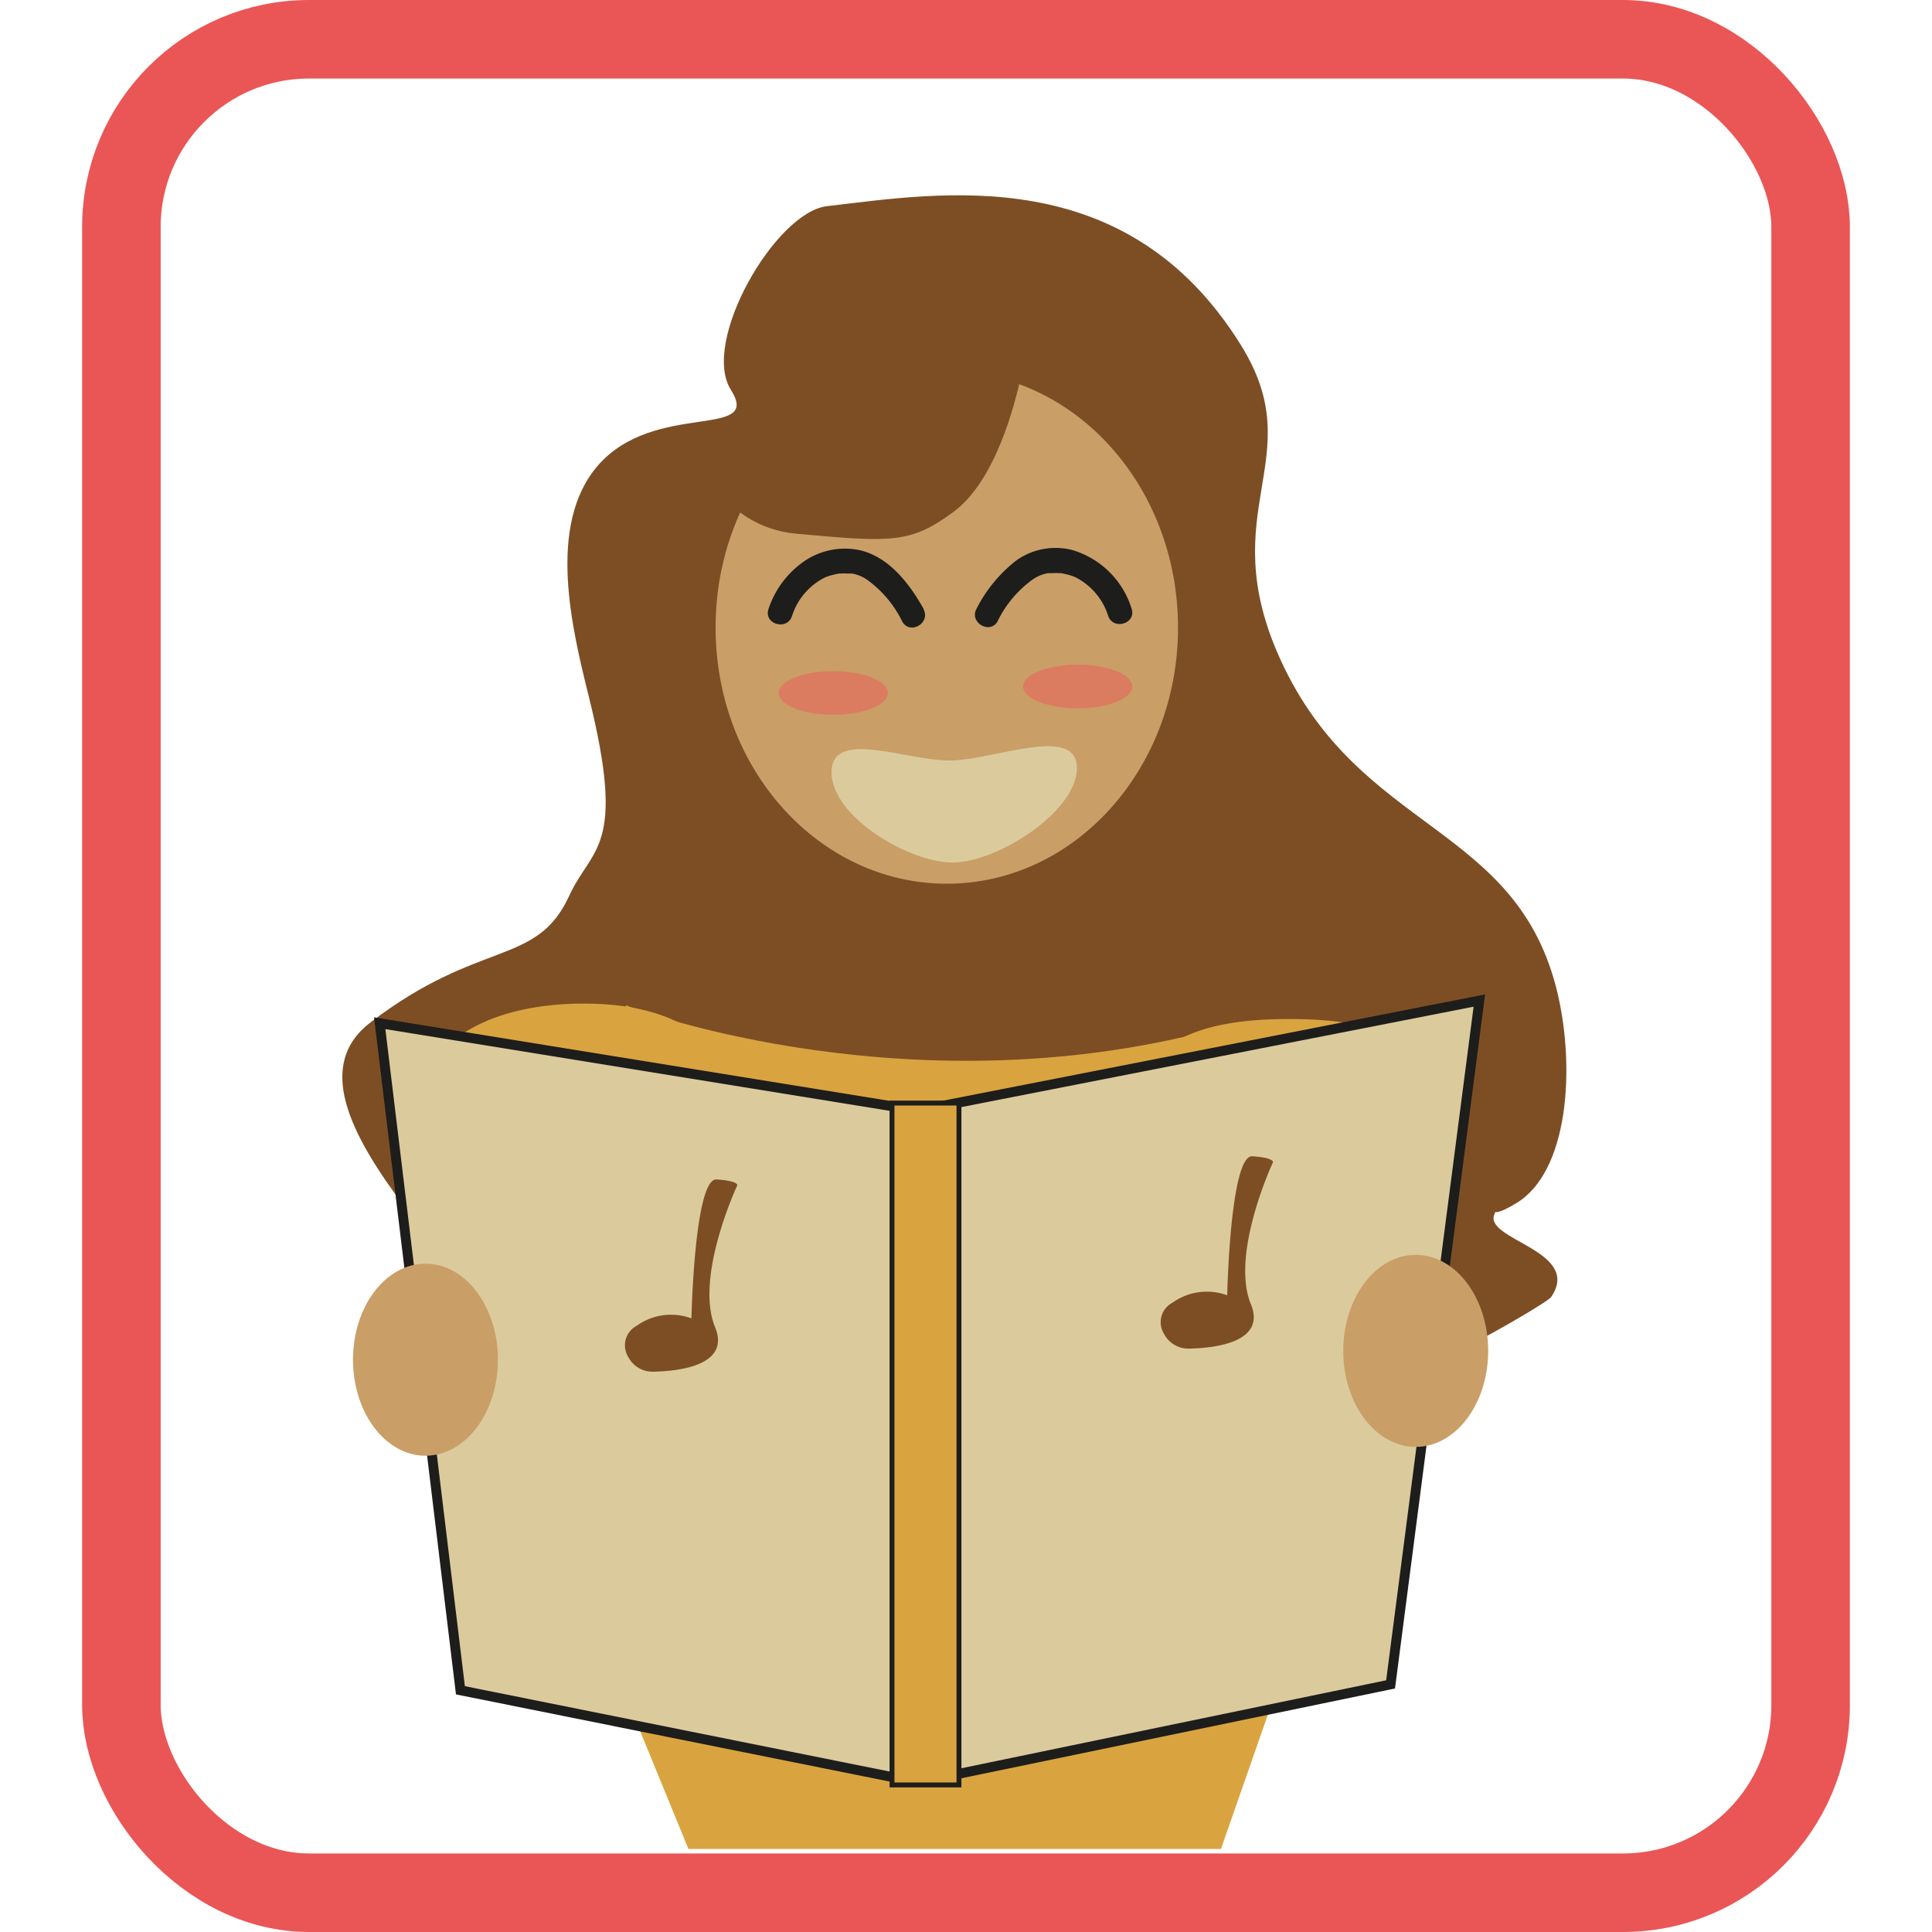 <svg id="Enseignant" xmlns="http://www.w3.org/2000/svg" width="150" height="150" viewBox="0 0 180.05 196.78"><defs><style>.cls-1{fill:none;stroke:#ea5655;stroke-width:8px;}.cls-1,.cls-3,.cls-5,.cls-7{stroke-miterlimit:10;}.cls-2{fill:#7d4e24;}.cls-3,.cls-4,.cls-7{fill:#d9a43f;}.cls-3{stroke:#d9a43f;}.cls-5,.cls-9{fill:#dbcb9c;}.cls-5,.cls-7{stroke:#1d1d1b;}.cls-6{fill:#ca9e67;}.cls-7{stroke-width:0.5px;}.cls-8{fill:#1d1d1b;}.cls-10{fill:#eb5b59;opacity:0.51;}</style></defs><g id="Calque_2" data-name="Calque 2"><g id="Calque_1-2" data-name="Calque 1"><rect class="cls-1" x="4" y="4" width="172.05" height="188.78" rx="19.11"/><path class="cls-2" d="M66.07,39.69C63,34.8,70.61,21.63,75.85,21c11.55-1.34,30.54-4.68,42.22,14.22,7.14,11.56-3,16.68,4,32,8.09,17.7,24.16,16.63,28.22,34,1.78,7.61,1.11,18.12-4.22,21.33-3.7,2.23-1.48-.55-2.22,1.11-1.17,2.62,9,3.71,5.77,8.45-1.14,1.66-80.24,46.92-98.22,14.66-8.09-14.52-33.39-34-22-42.66,11.16-8.53,16.9-5.63,20.22-12.89,2.3-5,5.85-4.73,2-20.22-1.7-6.85-4.34-17.49.89-23.56C58.31,40.74,69.34,44.84,66.07,39.69Z"/><path class="cls-3" d="M139.9,116a16.56,16.56,0,1,1-33.1,0c0-9.43,7-11.71,16.14-11.71S139.9,106.6,139.9,116Z"/><path class="cls-3" d="M56.28,126.58h0Z"/><path class="cls-3" d="M66.63,115.57a16.62,16.62,0,0,1-16.35,16.88,16.62,16.62,0,0,1-16.36-16.88c0-9.31,8.13-12.85,17.16-12.85S66.63,106.26,66.63,115.57Z"/><path class="cls-3" d="M117.17,104.85c-32.12,9.23-61.27-1.73-61.27-1.73l1.56,39,66.69-9Z"/><polyline class="cls-3" points="34.68 120.98 62.09 187.82 115.64 187.82 137.75 124.5"/><path class="cls-4" d="M65,112.9a62,62,0,0,1,10,8.86"/><path class="cls-4" d="M63.78,115.06l1.31,1,.37.28c.05,0,.37.29.1.07l.18.14.28.23c.88.69,1.73,1.41,2.57,2.15a62.61,62.61,0,0,1,4.71,4.65,2.53,2.53,0,0,0,3.54,0,2.56,2.56,0,0,0,0-3.54,65.8,65.8,0,0,0-10.54-9.25,2.51,2.51,0,0,0-3.42.9,2.57,2.57,0,0,0,.9,3.42Z"/><path class="cls-4" d="M115.06,124.5a94.8,94.8,0,0,1-36.26,5.6,17.46,17.46,0,0,1-5.52-.87,35.17,35.17,0,0,1-4.52-2.43,22.66,22.66,0,0,0-13.51-2.65"/><path class="cls-4" d="M111.73,112.45a97.68,97.68,0,0,1-20,4.87l3.32-.45a79.09,79.09,0,0,1-18.89.54l3.33.45a14.15,14.15,0,0,1-3.33-.84l3,1.26c-1.45-.64-2.75-1.51-4.13-2.27A38.51,38.51,0,0,0,67.85,113a39.82,39.82,0,0,0-7.59-1.33,23.31,23.31,0,0,0-5,0,9.51,9.51,0,0,0-4.82,1.08,9.46,9.46,0,0,0-4,2.59,12.49,12.49,0,0,0,0,17.67c2.29,2.1,5.61,4,8.84,3.66a24.36,24.36,0,0,1,5.66.06l-3.33-.45a24.53,24.53,0,0,1,5.89,1.63l-3-1.26c1.86.82,3.51,2,5.32,2.88a29.08,29.08,0,0,0,11.27,3A79.62,79.62,0,0,0,90,142.4a107.94,107.94,0,0,0,28.39-5.85,13.31,13.31,0,0,0,7.47-5.74,12.76,12.76,0,0,0,1.26-9.63,12.61,12.61,0,0,0-5.75-7.47c-2.84-1.51-6.48-2.39-9.63-1.26Z"/><polygon class="cls-5" points="84.5 181.4 38.53 172.16 30.31 104.22 84.5 113 84.5 181.4"/><polygon class="cls-5" points="133.27 171.56 86.91 181.16 86.91 112.77 142.31 101.91 133.27 171.56"/><ellipse class="cls-6" cx="34.97" cy="138.49" rx="7.38" ry="9.78"/><ellipse class="cls-6" cx="135.83" cy="137.59" rx="7.38" ry="9.78"/><rect class="cls-7" x="82.49" y="112.35" width="6.82" height="69.45"/><path class="cls-2" d="M66.73,120.73s-4.37,9.33-2.26,14.45c1.6,3.9-3.69,4.48-6.3,4.53a2.77,2.77,0,0,1-2.55-1.51,2.25,2.25,0,0,1,.87-3.17,6,6,0,0,1,5.57-.75s.3-14.3,2.56-14.15S66.73,120.73,66.73,120.73Z"/><path class="cls-2" d="M121.29,118.38s-4.36,9.33-2.25,14.45c1.6,3.9-3.69,4.48-6.31,4.53a2.79,2.79,0,0,1-2.54-1.51,2.24,2.24,0,0,1,.87-3.17,6,6,0,0,1,5.57-.75s.3-14.31,2.56-14.16S121.29,118.38,121.29,118.38Z"/><ellipse class="cls-6" cx="88.07" cy="63.92" rx="23.55" ry="26.09"/><path class="cls-8" d="M93.26,63.24A11.36,11.36,0,0,1,96.85,59a4,4,0,0,1,1.5-.62l.3,0c-.33,0,.09,0,.16,0a3.75,3.75,0,0,1,.67,0l.28,0c-.4,0-.05,0,0,0l.44.1a5.48,5.48,0,0,1,.92.29,6.65,6.65,0,0,1,3.37,3.91c.47,1.54,2.88.88,2.41-.66a9,9,0,0,0-6.06-6,6.87,6.87,0,0,0-5.71,1.08A14.56,14.56,0,0,0,91.1,62c-.78,1.41,1.38,2.67,2.16,1.26Z"/><path class="cls-8" d="M85.73,62.06c-1.46-2.63-3.67-5.53-6.83-6.08a7.35,7.35,0,0,0-5.39,1.21,9.55,9.55,0,0,0-3.61,4.87c-.47,1.54,1.94,2.2,2.41.66a6.64,6.64,0,0,1,3.36-3.91,6.13,6.13,0,0,1,.92-.29l.44-.1c.09,0,.44-.05,0,0a2.85,2.85,0,0,1,.29,0,3.64,3.64,0,0,1,.66,0s.41,0,.23,0,.2,0,.24,0a4,4,0,0,1,1.49.62,11.36,11.36,0,0,1,3.59,4.26c.78,1.41,2.94.15,2.16-1.26Z"/><path class="cls-9" d="M101.32,78.22c0,4.49-8.16,9.63-12.65,9.63s-12.34-4.69-12.34-9.18,7.55-1.21,12-1.21S101.32,73.73,101.32,78.22Z"/><path class="cls-2" d="M62.51,45.92s2.35,7.72,10.23,8.44c9.77.89,11.64,1,16-2.22,6.66-4.89,8.44-21.34,8-24S62.51,45.92,62.51,45.92Z"/><ellipse class="cls-10" cx="101.4" cy="69.92" rx="5.56" ry="2.22"/><ellipse class="cls-10" cx="76.51" cy="70.58" rx="5.56" ry="2.22"/></g></g></svg>